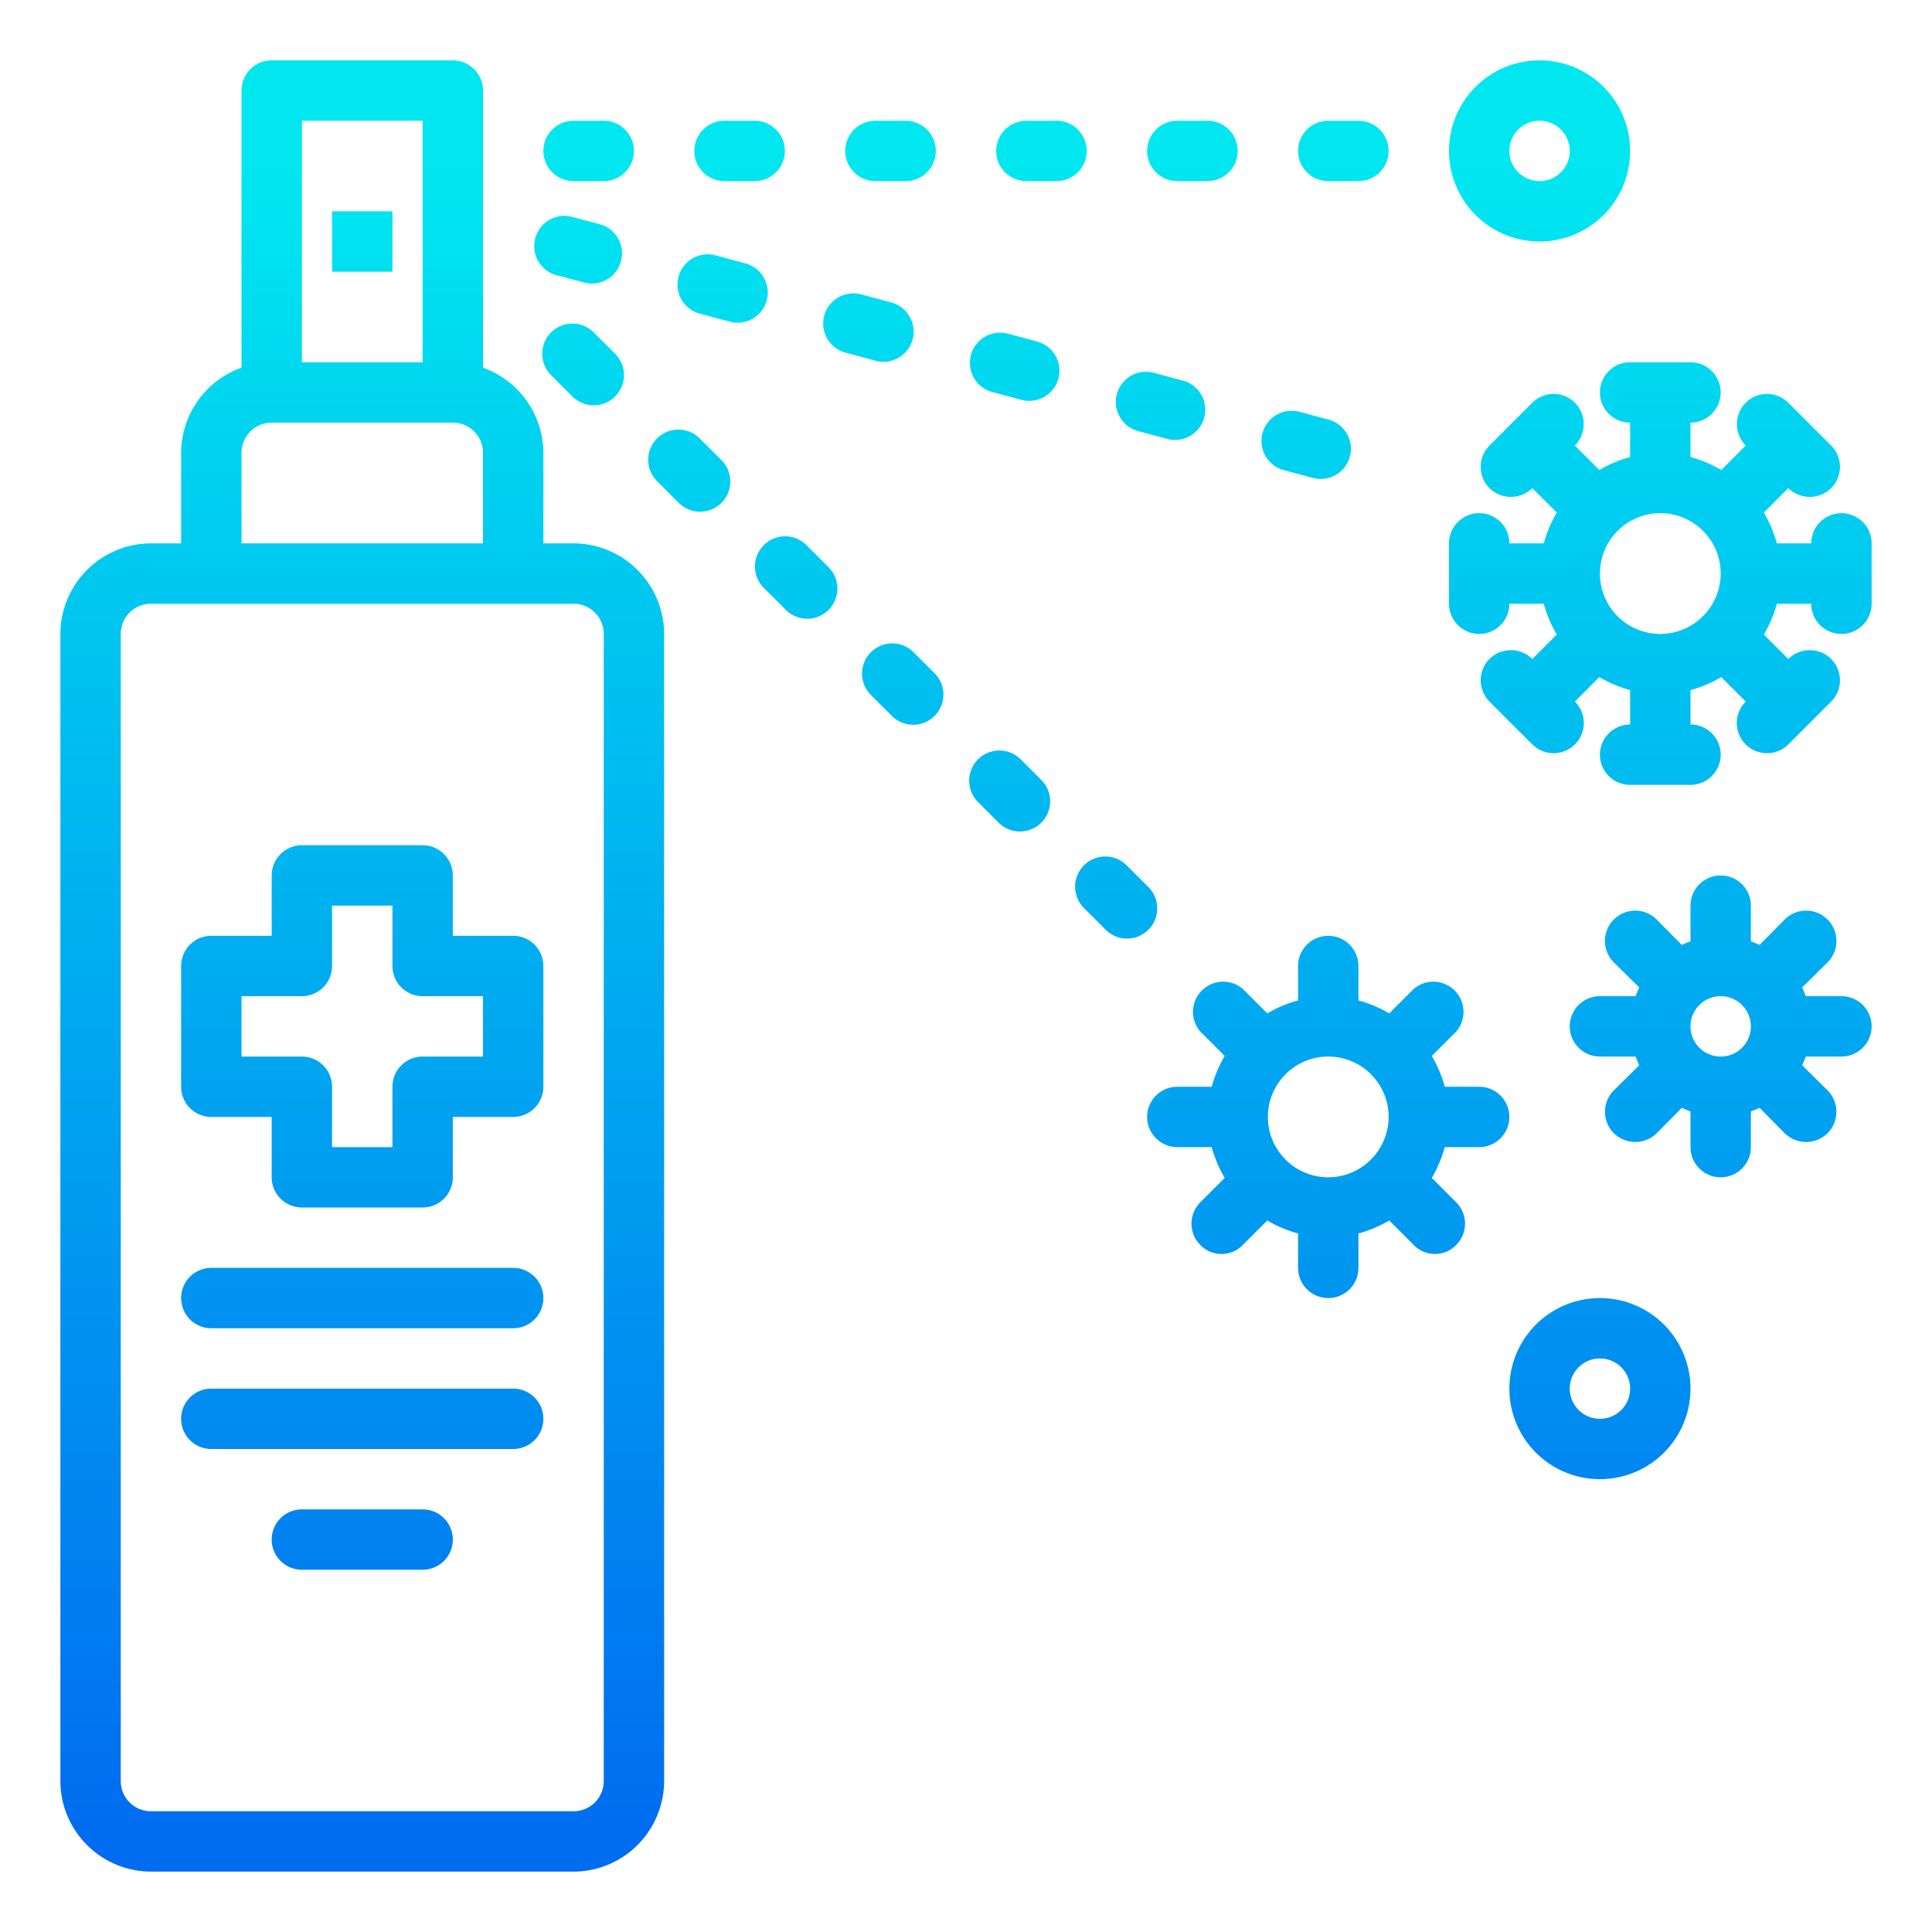 <svg height="512" viewBox="0 0 64 64" width="512" xmlns="http://www.w3.org/2000/svg" xmlns:xlink="http://www.w3.org/1999/xlink"><linearGradient id="New_Gradient_Swatch_3" gradientUnits="userSpaceOnUse" x1="12" x2="12" y1="60.511" y2="5.473"><stop offset="0" stop-color="#006df0"/><stop offset="1" stop-color="#00e7f0"/></linearGradient><linearGradient id="New_Gradient_Swatch_3-3" x1="57" x2="57" xlink:href="#New_Gradient_Swatch_3" y1="60.511" y2="5.473"/><linearGradient id="New_Gradient_Swatch_3-4" x1="44" x2="44" xlink:href="#New_Gradient_Swatch_3" y1="60.511" y2="5.473"/><linearGradient id="New_Gradient_Swatch_3-5" x1="55" x2="55" xlink:href="#New_Gradient_Swatch_3" y1="60.511" y2="5.473"/><linearGradient id="New_Gradient_Swatch_3-6" x1="19.5" x2="19.5" xlink:href="#New_Gradient_Swatch_3" y1="60.511" y2="5.473"/><linearGradient id="New_Gradient_Swatch_3-7" x1="24.5" x2="24.5" xlink:href="#New_Gradient_Swatch_3" y1="60.511" y2="5.473"/><linearGradient id="New_Gradient_Swatch_3-8" x1="29.5" x2="29.5" xlink:href="#New_Gradient_Swatch_3" y1="60.511" y2="5.473"/><linearGradient id="New_Gradient_Swatch_3-9" x1="34.5" x2="34.5" xlink:href="#New_Gradient_Swatch_3" y1="60.511" y2="5.473"/><linearGradient id="New_Gradient_Swatch_3-10" x1="39.5" x2="39.5" xlink:href="#New_Gradient_Swatch_3" y1="60.511" y2="5.473"/><linearGradient id="New_Gradient_Swatch_3-11" x1="44.5" x2="44.5" xlink:href="#New_Gradient_Swatch_3" y1="60.511" y2="5.473"/><linearGradient id="New_Gradient_Swatch_3-12" x1="19.303" x2="19.303" xlink:href="#New_Gradient_Swatch_3" y1="60.511" y2="5.473"/><linearGradient id="New_Gradient_Swatch_3-13" x1="22.839" x2="22.839" xlink:href="#New_Gradient_Swatch_3" y1="60.511" y2="5.473"/><linearGradient id="New_Gradient_Swatch_3-14" x1="26.375" x2="26.375" xlink:href="#New_Gradient_Swatch_3" y1="60.511" y2="5.473"/><linearGradient id="New_Gradient_Swatch_3-15" x1="29.91" x2="29.91" xlink:href="#New_Gradient_Swatch_3" y1="60.511" y2="5.473"/><linearGradient id="New_Gradient_Swatch_3-16" x1="33.445" x2="33.445" xlink:href="#New_Gradient_Swatch_3" y1="60.511" y2="5.473"/><linearGradient id="New_Gradient_Swatch_3-17" x1="36.981" x2="36.981" xlink:href="#New_Gradient_Swatch_3" y1="60.511" y2="5.473"/><linearGradient id="New_Gradient_Swatch_3-18" x1="19.123" x2="19.123" xlink:href="#New_Gradient_Swatch_3" y1="60.511" y2="5.473"/><linearGradient id="New_Gradient_Swatch_3-19" x1="23.953" x2="23.953" xlink:href="#New_Gradient_Swatch_3" y1="60.511" y2="5.473"/><linearGradient id="New_Gradient_Swatch_3-20" x1="28.782" x2="28.782" xlink:href="#New_Gradient_Swatch_3" y1="60.511" y2="5.473"/><linearGradient id="New_Gradient_Swatch_3-21" x1="33.612" x2="33.612" xlink:href="#New_Gradient_Swatch_3" y1="60.511" y2="5.473"/><linearGradient id="New_Gradient_Swatch_3-22" x1="38.442" x2="38.442" xlink:href="#New_Gradient_Swatch_3" y1="60.511" y2="5.473"/><linearGradient id="New_Gradient_Swatch_3-23" x1="43.271" x2="43.271" xlink:href="#New_Gradient_Swatch_3" y1="60.511" y2="5.473"/><linearGradient id="New_Gradient_Swatch_3-24" x1="51" x2="51" xlink:href="#New_Gradient_Swatch_3" y1="60.511" y2="5.473"/><linearGradient id="New_Gradient_Swatch_3-26" x1="53" x2="53" xlink:href="#New_Gradient_Swatch_3" y1="60.511" y2="5.473"/><g id="hygiene-coronavirus-covid19-spray-clean"><path d="m17 31h-2v-2a1 1 0 0 0 -1-1h-4a1 1 0 0 0 -1 1v2h-2a1 1 0 0 0 -1 1v4a1 1 0 0 0 1 1h2v2a1 1 0 0 0 1 1h4a1 1 0 0 0 1-1v-2h2a1 1 0 0 0 1-1v-4a1 1 0 0 0 -1-1zm-1 4h-2a1 1 0 0 0 -1 1v2h-2v-2a1 1 0 0 0 -1-1h-2v-2h2a1 1 0 0 0 1-1v-2h2v2a1 1 0 0 0 1 1h2z" fill="url(#New_Gradient_Swatch_3)"/><path d="m19 18h-1v-3a3.01 3.01 0 0 0 -2-2.82v-9.18a1 1 0 0 0 -1-1h-6a1 1 0 0 0 -1 1v9.18a3.01 3.01 0 0 0 -2 2.82v3h-1a3.009 3.009 0 0 0 -3 3v38a3.009 3.009 0 0 0 3 3h14a3.009 3.009 0 0 0 3-3v-38a3.009 3.009 0 0 0 -3-3zm-9-14h4v8h-4zm-2 11a1 1 0 0 1 1-1h6a1 1 0 0 1 1 1v3h-8zm12 44a1 1 0 0 1 -1 1h-14a1 1 0 0 1 -1-1v-38a1 1 0 0 1 1-1h14a1 1 0 0 1 1 1z" fill="url(#New_Gradient_Swatch_3)"/><path d="m61 33h-1.18c-.04-.1-.08-.19-.12-.29l.84-.83a1 1 0 0 0 -1.42-1.42l-.83.84c-.1-.04-.19-.08-.29-.12v-1.18a1 1 0 0 0 -2 0v1.18c-.1.04-.19.08-.29.12l-.83-.84a1 1 0 0 0 -1.42 1.42l.84.83c-.04.1-.08.19-.12.29h-1.18a1 1 0 0 0 0 2h1.18c.04.1.08.19.12.29l-.84.83a1.008 1.008 0 0 0 0 1.42 1.042 1.042 0 0 0 .71.29 1.024 1.024 0 0 0 .71-.29l.83-.84c.1.04.19.08.29.12v1.18a1 1 0 0 0 2 0v-1.18c.1-.04.19-.08.29-.12l.83.84a1.024 1.024 0 0 0 .71.29 1.042 1.042 0 0 0 .71-.29 1.008 1.008 0 0 0 0-1.42l-.84-.83c.04-.1.08-.19.12-.29h1.18a1 1 0 0 0 0-2zm-4 2a1 1 0 1 1 1-1 1 1 0 0 1 -1 1z" fill="url(#New_Gradient_Swatch_3-3)"/><path d="m49 36h-1.14a4.166 4.166 0 0 0 -.43-1.02l.81-.81a1 1 0 0 0 -1.41-1.41l-.81.81a4.166 4.166 0 0 0 -1.02-.43v-1.14a1 1 0 0 0 -2 0v1.14a4.166 4.166 0 0 0 -1.02.43l-.81-.81a1 1 0 0 0 -1.41 1.41l.81.81a4.166 4.166 0 0 0 -.43 1.02h-1.14a1 1 0 0 0 0 2h1.14a4.166 4.166 0 0 0 .43 1.02l-.81.81a1 1 0 0 0 0 1.41.978.978 0 0 0 1.41 0l.81-.81a4.166 4.166 0 0 0 1.02.43v1.14a1 1 0 0 0 2 0v-1.14a4.166 4.166 0 0 0 1.02-.43l.81.81a.978.978 0 0 0 1.41 0 1 1 0 0 0 0-1.41l-.81-.81a4.166 4.166 0 0 0 .43-1.02h1.14a1 1 0 0 0 0-2zm-5 3a2 2 0 1 1 2-2 2.006 2.006 0 0 1 -2 2z" fill="url(#New_Gradient_Swatch_3-4)"/><path d="m61 17a1 1 0 0 0 -1 1h-1.14a4.166 4.166 0 0 0 -.43-1.02l.81-.81a1.014 1.014 0 0 0 1.42 0 1 1 0 0 0 0-1.41l-1.42-1.42a1 1 0 0 0 -1.41 0 1.008 1.008 0 0 0 0 1.42l-.81.81a4.166 4.166 0 0 0 -1.02-.43v-1.14a1 1 0 0 0 0-2h-2a1 1 0 0 0 0 2v1.14a4.166 4.166 0 0 0 -1.02.43l-.81-.81a1.008 1.008 0 0 0 0-1.42 1 1 0 0 0 -1.41 0l-1.42 1.42a1 1 0 0 0 0 1.41 1.014 1.014 0 0 0 1.42 0l.81.81a4.166 4.166 0 0 0 -.43 1.02h-1.14a1 1 0 0 0 -2 0v2a1 1 0 0 0 2 0h1.14a4.166 4.166 0 0 0 .43 1.02l-.81.81a1.008 1.008 0 0 0 -1.42 0 1 1 0 0 0 0 1.41l1.42 1.42a1 1 0 1 0 1.41-1.42l.81-.81a4.166 4.166 0 0 0 1.02.43v1.14a1 1 0 0 0 0 2h2a1 1 0 0 0 0-2v-1.14a4.166 4.166 0 0 0 1.02-.43l.81.81a1 1 0 0 0 1.41 1.42l1.42-1.42a1 1 0 0 0 0-1.41 1.008 1.008 0 0 0 -1.42 0l-.81-.81a4.166 4.166 0 0 0 .43-1.02h1.14a1 1 0 0 0 2 0v-2a1 1 0 0 0 -1-1zm-6 4a2 2 0 1 1 2-2 2.006 2.006 0 0 1 -2 2z" fill="url(#New_Gradient_Swatch_3-5)"/><path d="m19 6h1a1 1 0 0 0 0-2h-1a1 1 0 0 0 0 2z" fill="url(#New_Gradient_Swatch_3-6)"/><path d="m24 6h1a1 1 0 0 0 0-2h-1a1 1 0 0 0 0 2z" fill="url(#New_Gradient_Swatch_3-7)"/><path d="m29 6h1a1 1 0 0 0 0-2h-1a1 1 0 0 0 0 2z" fill="url(#New_Gradient_Swatch_3-8)"/><path d="m34 6h1a1 1 0 0 0 0-2h-1a1 1 0 0 0 0 2z" fill="url(#New_Gradient_Swatch_3-9)"/><path d="m39 6h1a1 1 0 0 0 0-2h-1a1 1 0 0 0 0 2z" fill="url(#New_Gradient_Swatch_3-10)"/><path d="m44 6h1a1 1 0 0 0 0-2h-1a1 1 0 0 0 0 2z" fill="url(#New_Gradient_Swatch_3-11)"/><path d="m19.657 11a1 1 0 0 0 -1.414 1.414l.707.707a1 1 0 1 0 1.414-1.414z" fill="url(#New_Gradient_Swatch_3-12)"/><path d="m23.192 14.536a1 1 0 1 0 -1.414 1.414l.707.707a1 1 0 0 0 1.415-1.414z" fill="url(#New_Gradient_Swatch_3-13)"/><path d="m26.728 18.071a1 1 0 1 0 -1.414 1.414l.707.707a1 1 0 1 0 1.414-1.414z" fill="url(#New_Gradient_Swatch_3-14)"/><path d="m30.263 21.606a1 1 0 0 0 -1.414 1.415l.708.707a1 1 0 0 0 1.414-1.414z" fill="url(#New_Gradient_Swatch_3-15)"/><path d="m33.8 25.142a1 1 0 0 0 -1.414 1.414l.707.707a1 1 0 0 0 1.414-1.414z" fill="url(#New_Gradient_Swatch_3-16)"/><path d="m38.042 29.385-.708-.707a1 1 0 1 0 -1.414 1.414l.707.707a1 1 0 1 0 1.415-1.414z" fill="url(#New_Gradient_Swatch_3-17)"/><path d="m18.381 9.1.966.258a.972.972 0 0 0 .259.035 1 1 0 0 0 .259-1.966l-.965-.255a1 1 0 0 0 -.519 1.928z" fill="url(#New_Gradient_Swatch_3-18)"/><path d="m25.4 9.949a1 1 0 0 0 -.707-1.224l-.965-.259a1 1 0 1 0 -.518 1.931l.966.259a.972.972 0 0 0 .259.035 1 1 0 0 0 .965-.742z" fill="url(#New_Gradient_Swatch_3-19)"/><path d="m29.266 11.985a1 1 0 0 0 .258-1.966l-.966-.259a1 1 0 1 0 -.517 1.931l.965.259a.974.974 0 0 0 .26.035z" fill="url(#New_Gradient_Swatch_3-20)"/><path d="m34.354 11.313-.966-.259a1 1 0 1 0 -.518 1.932l.966.259a1.015 1.015 0 0 0 .26.034 1 1 0 0 0 .258-1.966z" fill="url(#New_Gradient_Swatch_3-21)"/><path d="m37.7 14.28.966.259a1.013 1.013 0 0 0 .259.034 1 1 0 0 0 .259-1.966l-.967-.259a1 1 0 0 0 -.517 1.932z" fill="url(#New_Gradient_Swatch_3-22)"/><path d="m42.529 15.574.967.259a1 1 0 0 0 .517-1.932l-.966-.259a1 1 0 1 0 -.518 1.932z" fill="url(#New_Gradient_Swatch_3-23)"/><path d="m51 8a3 3 0 1 0 -3-3 3 3 0 0 0 3 3zm0-4a1 1 0 1 1 -1 1 1 1 0 0 1 1-1z" fill="url(#New_Gradient_Swatch_3-24)"/><path d="m41 25a3 3 0 1 0 3-3 3 3 0 0 0 -3 3zm4 0a1 1 0 1 1 -1-1 1 1 0 0 1 1 1z" fill="url(#New_Gradient_Swatch_3-4)"/><path d="m53 43a3 3 0 1 0 3 3 3 3 0 0 0 -3-3zm0 4a1 1 0 1 1 1-1 1 1 0 0 1 -1 1z" fill="url(#New_Gradient_Swatch_3-26)"/><g fill="url(#New_Gradient_Swatch_3)"><path d="m11 7h2v2h-2z"/><path d="m17 42h-10a1 1 0 0 0 0 2h10a1 1 0 0 0 0-2z"/><path d="m17 46h-10a1 1 0 0 0 0 2h10a1 1 0 0 0 0-2z"/><path d="m14 50h-4a1 1 0 0 0 0 2h4a1 1 0 0 0 0-2z"/></g></g></svg>